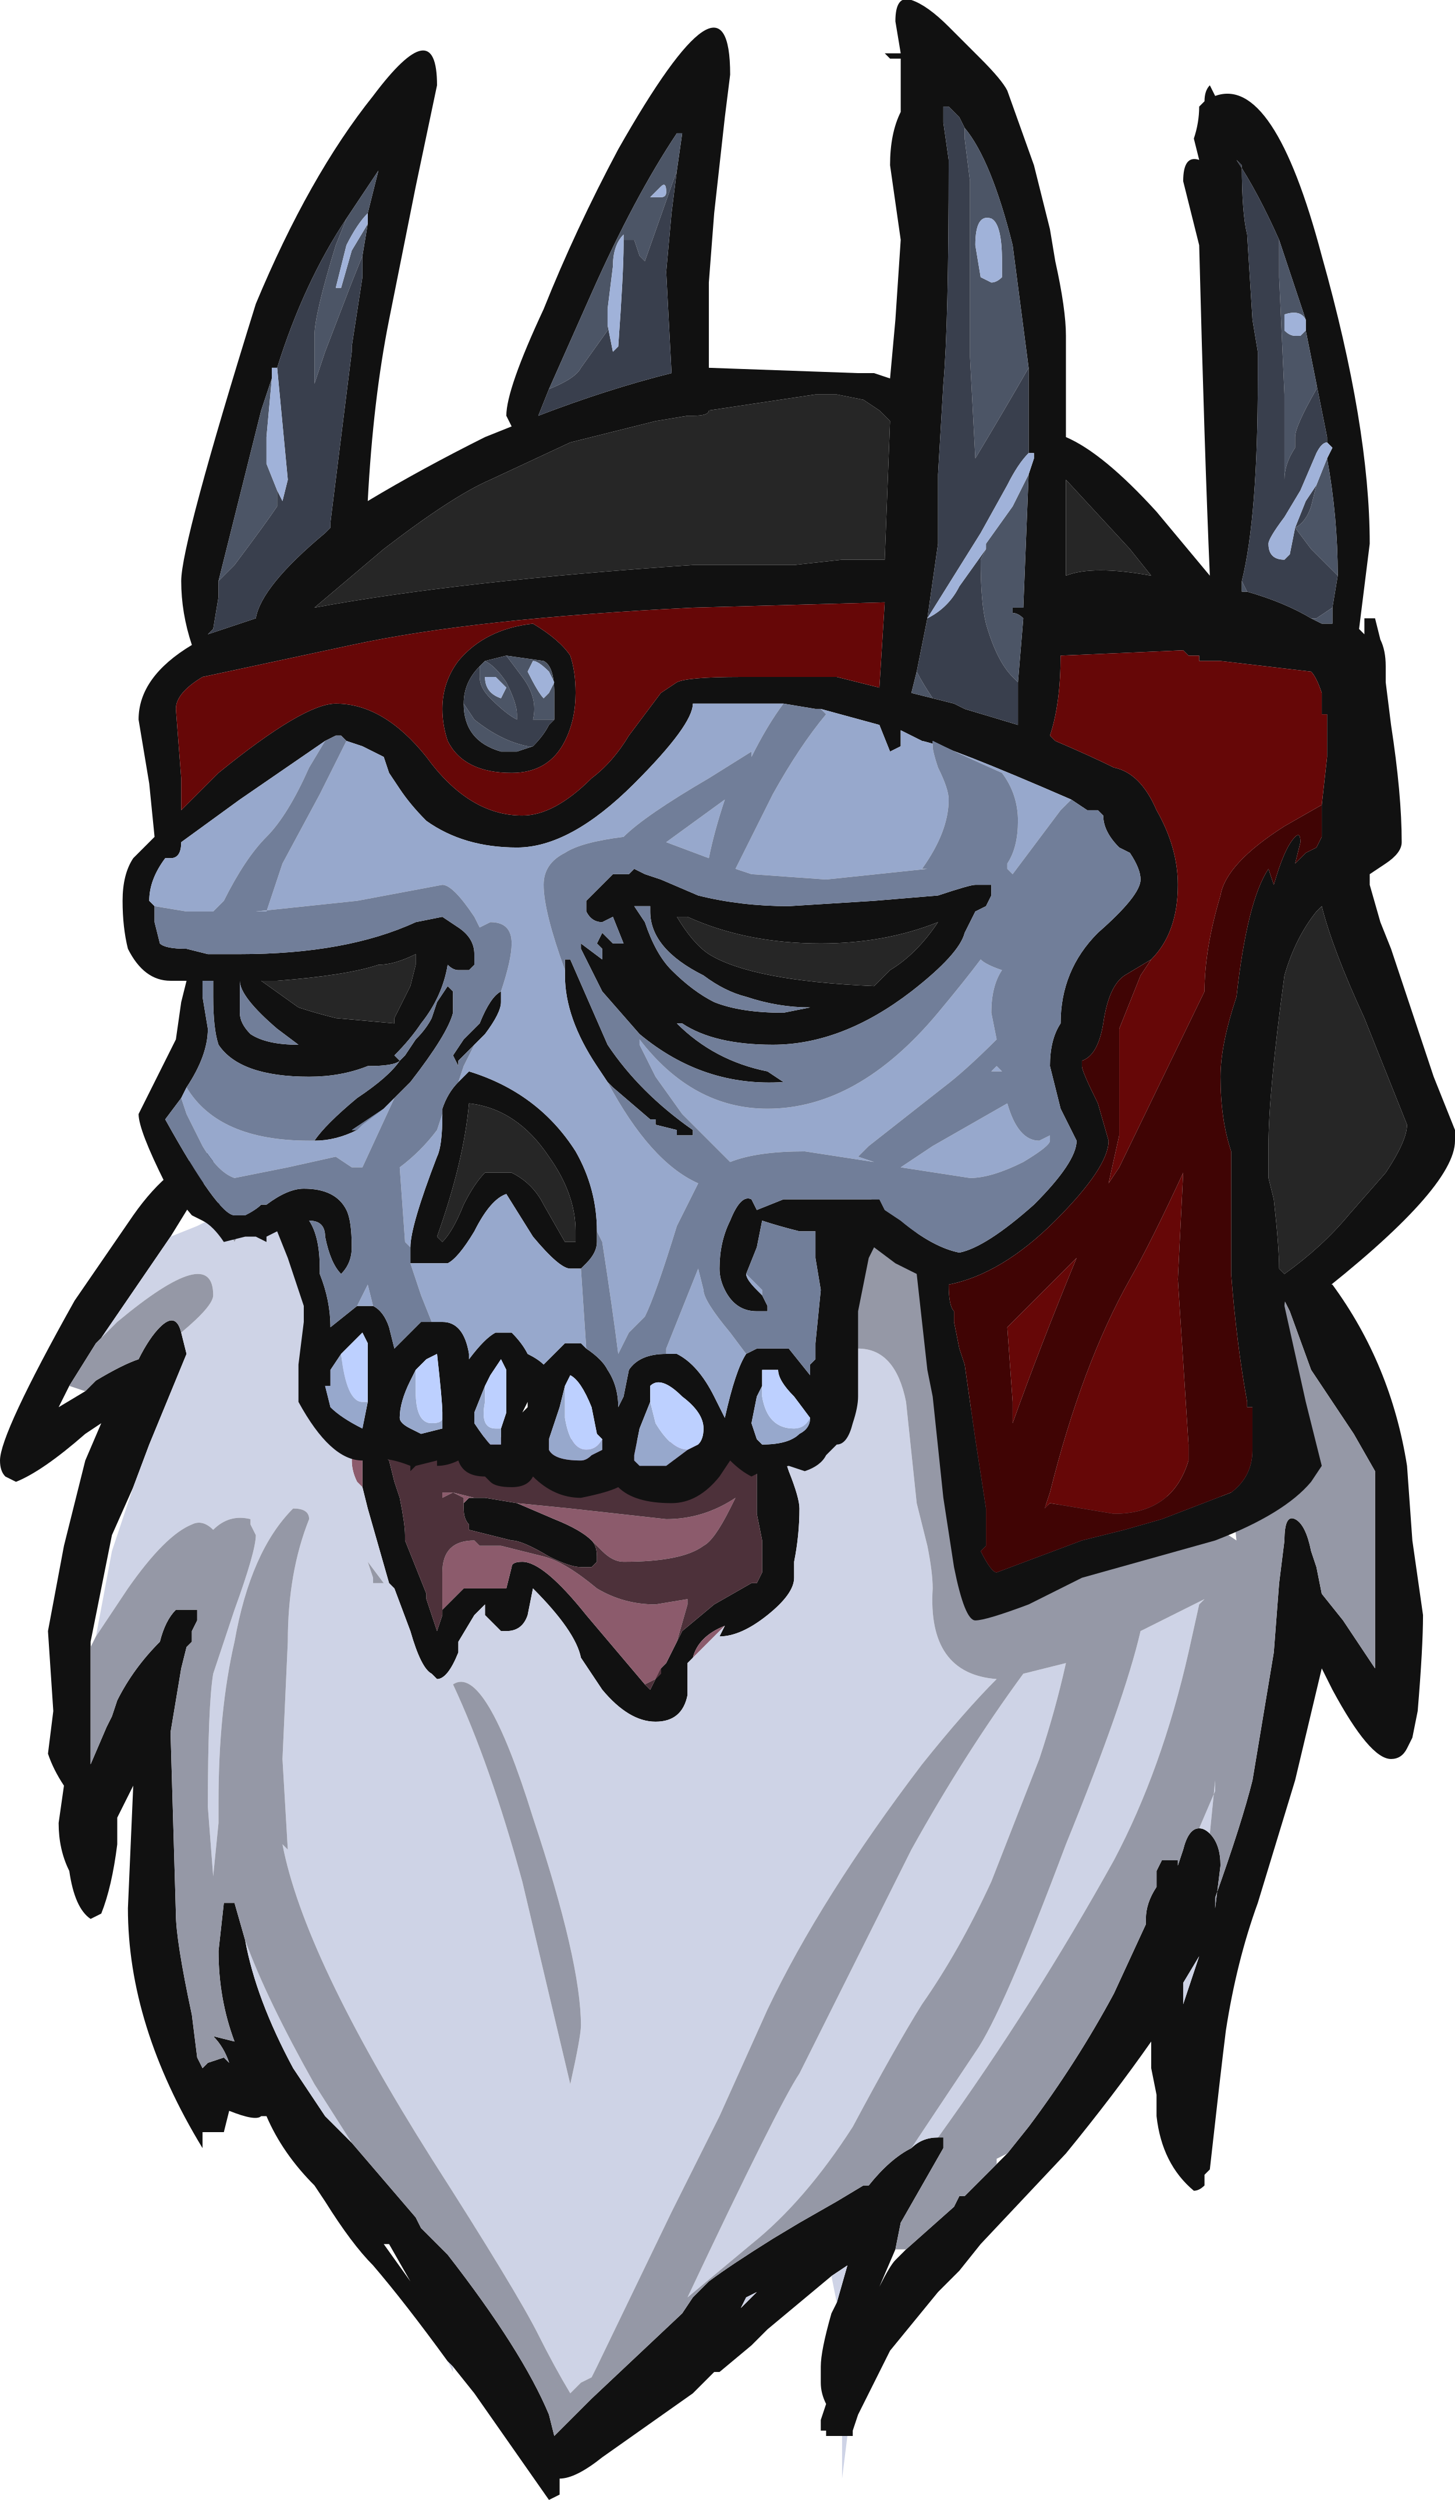 <?xml version="1.0" encoding="UTF-8" standalone="no"?>
<svg xmlns:ffdec="https://www.free-decompiler.com/flash" xmlns:xlink="http://www.w3.org/1999/xlink" ffdec:objectType="shape" height="23.45px" width="13.65px" xmlns="http://www.w3.org/2000/svg">
  <g transform="matrix(1.0, 0.0, 0.0, 1.0, 6.75, 14.3)">
    <path d="M-5.9 1.15 L-5.9 2.25 -5.75 1.9 -5.7 1.8 -5.65 1.65 Q-5.5 1.35 -5.25 1.1 -5.2 0.9 -5.1 0.8 L-4.9 0.8 -4.9 0.9 -4.95 1.0 -4.95 1.1 -5.0 1.15 -5.05 1.35 -5.15 1.95 -5.1 3.65 Q-5.1 3.9 -4.95 4.6 L-4.9 5.0 -4.85 5.1 -4.8 5.05 -4.65 5.0 -4.6 5.05 Q-4.65 4.9 -4.75 4.8 L-4.55 4.85 Q-4.7 4.45 -4.7 4.0 L-4.65 3.55 -4.55 3.55 -4.45 3.9 Q-4.35 4.45 -4.0 5.1 L-3.7 5.55 -3.45 5.8 -2.85 6.5 -2.8 6.6 -2.55 6.85 Q-1.85 7.75 -1.6 8.35 L-1.55 8.55 -1.2 8.2 -0.35 7.4 -0.25 7.25 -0.1 7.1 Q0.1 6.95 0.5 6.7 L0.75 6.55 1.1 6.35 1.35 6.2 1.4 6.2 Q1.6 5.95 1.8 5.85 1.9 5.75 2.05 5.75 L2.1 5.75 2.1 5.85 1.7 6.55 1.65 6.8 1.5 7.15 Q1.6 6.95 1.65 6.9 L1.75 6.8 2.2 6.4 2.25 6.3 2.3 6.3 2.6 6.0 2.7 5.9 2.9 5.65 Q3.35 5.05 3.7 4.4 L4.0 3.75 4.0 3.7 Q4.0 3.55 4.1 3.4 L4.1 3.25 4.15 3.15 4.3 3.15 4.3 3.2 4.35 3.05 Q4.4 2.85 4.5 2.85 4.55 2.85 4.6 2.9 4.7 3.0 4.7 3.2 L4.65 3.6 4.65 3.5 Q4.9 2.8 5.0 2.4 L5.2 1.2 5.25 0.55 5.3 0.15 Q5.3 -0.1 5.4 -0.05 5.5 0.0 5.55 0.25 L5.6 0.4 5.65 0.65 5.85 0.9 6.15 1.35 6.15 -0.5 5.95 -0.85 5.55 -1.45 5.35 -2.0 5.3 -2.1 Q5.2 -2.35 5.05 -2.4 L5.75 -2.25 Q6.3 -1.5 6.45 -0.55 L6.5 0.15 6.6 0.85 Q6.6 1.15 6.55 1.75 L6.5 2.0 6.45 2.1 Q6.4 2.2 6.3 2.2 6.1 2.2 5.75 1.55 L5.65 1.35 5.4 2.4 5.05 3.55 Q4.85 4.1 4.75 4.75 4.7 5.15 4.6 6.05 L4.55 6.1 4.55 6.2 Q4.5 6.25 4.45 6.25 4.15 6.0 4.1 5.55 L4.1 5.35 4.05 5.1 4.05 4.85 Q3.7 5.35 3.25 5.9 L2.45 6.75 2.25 7.0 2.05 7.2 1.6 7.75 1.3 8.35 1.25 8.5 1.25 8.55 1.2 8.55 1.15 8.55 1.0 8.55 1.0 8.5 0.95 8.5 0.95 8.4 1.0 8.25 Q0.95 8.15 0.95 8.05 L0.95 7.9 Q0.95 7.75 1.05 7.4 L1.1 7.3 1.2 6.95 1.05 7.05 0.45 7.55 0.3 7.7 0.0 7.95 -0.05 7.95 -0.25 8.15 -1.1 8.75 Q-1.35 8.95 -1.5 8.95 L-1.5 9.1 -1.6 9.15 -2.3 8.15 -2.5 7.9 -2.55 7.85 Q-2.95 7.3 -3.25 6.95 -3.45 6.75 -3.7 6.35 L-3.8 6.2 Q-4.1 5.9 -4.25 5.55 L-4.3 5.55 Q-4.35 5.6 -4.6 5.5 L-4.65 5.7 -4.85 5.7 -4.85 5.85 Q-5.55 4.7 -5.55 3.6 L-5.5 2.45 -5.65 2.75 -5.65 3.0 Q-5.7 3.4 -5.8 3.65 L-5.9 3.7 Q-6.05 3.6 -6.1 3.25 -6.2 3.05 -6.2 2.8 L-6.15 2.45 Q-6.25 2.3 -6.3 2.15 L-6.25 1.75 -6.3 1.0 -6.15 0.2 -5.95 -0.6 -5.8 -0.95 -5.95 -0.85 Q-6.35 -0.5 -6.6 -0.4 L-6.7 -0.45 Q-6.75 -0.5 -6.75 -0.6 -6.75 -0.85 -6.05 -2.1 L-5.5 -2.9 Q-5.15 -3.4 -4.75 -3.5 L-4.75 -3.35 -5.15 -2.7 -5.8 -1.75 -5.85 -1.7 -6.1 -1.3 -6.2 -1.1 -5.95 -1.25 -5.85 -1.35 Q-5.6 -1.5 -5.45 -1.55 -5.35 -1.75 -5.25 -1.85 -5.1 -2.0 -5.05 -1.8 L-5.0 -1.6 -5.35 -0.75 -5.5 -0.35 -5.7 0.1 -5.9 1.1 -5.9 1.15 M0.6 -0.65 L0.65 -0.5 Q0.75 -0.25 0.75 -0.15 0.75 0.1 0.7 0.35 L0.7 0.5 Q0.7 0.65 0.45 0.85 0.2 1.05 0.0 1.05 L0.05 0.95 Q-0.2 1.05 -0.25 1.25 L-0.3 1.3 -0.3 1.6 Q-0.35 1.85 -0.6 1.85 -0.85 1.85 -1.1 1.55 L-1.3 1.25 Q-1.35 1.0 -1.75 0.6 L-1.8 0.85 Q-1.85 1.0 -2.0 1.0 L-2.05 1.0 -2.2 0.85 -2.2 0.75 -2.3 0.85 -2.45 1.1 -2.45 1.2 Q-2.55 1.45 -2.65 1.45 L-2.7 1.4 Q-2.8 1.35 -2.9 1.0 L-3.05 0.6 -3.1 0.55 -3.3 -0.15 -3.35 -0.35 -3.35 -0.6 Q-3.35 -0.75 -3.3 -0.85 L-3.2 -0.85 -3.15 -0.65 -3.1 -0.6 -3.05 -0.4 -3.0 -0.25 Q-2.95 0.0 -2.95 0.1 L-2.95 0.15 -2.75 0.65 -2.75 0.7 -2.65 1.0 -2.6 0.85 -2.6 0.8 -2.4 0.6 -2.0 0.6 -1.95 0.4 Q-1.95 0.35 -1.85 0.35 -1.65 0.35 -1.25 0.85 L-0.7 1.5 -0.65 1.55 -0.55 1.35 -0.5 1.3 -0.4 1.1 -0.35 1.0 -0.05 0.75 0.3 0.55 0.35 0.55 0.4 0.45 0.4 0.15 0.35 -0.1 0.35 -0.65 0.35 -0.75 0.6 -0.65 M-4.65 -3.05 L-4.8 -2.85 -4.9 -2.9 -4.65 -3.05 M-1.9 -0.2 L-1.55 -0.05 Q-1.3 0.05 -1.2 0.15 -1.15 0.2 -1.15 0.3 L-1.15 0.35 -1.2 0.4 -1.3 0.4 Q-1.4 0.4 -1.6 0.3 -1.85 0.15 -1.95 0.15 L-2.35 0.05 -2.35 0.0 Q-2.4 -0.05 -2.4 -0.15 L-2.4 -0.2 -2.35 -0.25 -2.25 -0.25 -2.2 -0.25 -1.9 -0.2 M4.35 4.5 L4.5 4.05 4.35 4.3 4.35 4.5 4.35 4.5 M0.2 7.35 L0.35 7.2 0.25 7.25 0.2 7.35 M-3.15 6.75 L-2.9 7.1 -3.1 6.75 -3.15 6.75" fill="#111111" fill-rule="evenodd" stroke="none"/>
    <path d="M0.05 0.95 L-0.3 1.3 -0.25 1.25 Q-0.2 1.05 0.05 0.95 M-3.35 -0.35 L-3.4 -0.4 Q-3.45 -0.5 -3.45 -0.6 -3.45 -0.8 -3.35 -0.85 L-3.3 -0.85 Q-3.35 -0.75 -3.35 -0.6 L-3.35 -0.35 M0.35 -0.65 L0.05 -0.65 -1.65 -0.5 Q-2.3 -0.7 -3.0 -0.7 L-3.15 -0.65 -3.2 -0.85 0.35 -0.75 0.35 -0.65 M-2.6 0.8 L-2.6 0.45 Q-2.6 0.15 -2.3 0.15 L-2.25 0.2 Q-2.2 0.2 -2.15 0.2 L-2.05 0.2 -1.65 0.3 Q-1.45 0.35 -1.15 0.6 -0.9 0.75 -0.6 0.75 L-0.3 0.7 -0.3 0.75 -0.4 1.1 -0.5 1.3 -0.55 1.35 -0.55 1.4 -0.6 1.45 -0.7 1.5 -1.25 0.85 Q-1.65 0.35 -1.85 0.35 -1.95 0.35 -1.95 0.4 L-2.0 0.6 -2.4 0.6 -2.6 0.8 M0.35 0.55 L0.4 0.45 0.35 0.55 M-1.9 -0.2 L-1.4 -0.15 -0.5 -0.05 Q-0.15 -0.05 0.15 -0.25 L0.1 -0.15 Q-0.05 0.15 -0.15 0.2 -0.35 0.35 -0.9 0.35 -1.0 0.35 -1.1 0.25 L-1.2 0.15 Q-1.3 0.05 -1.55 -0.05 L-1.9 -0.2 M-2.4 -0.2 L-2.4 -0.25 -2.5 -0.3 -2.3 -0.25 -2.25 -0.25 -2.35 -0.25 -2.4 -0.2 M-2.6 -0.25 L-2.6 -0.3 -2.5 -0.3 -2.6 -0.25" fill="#8c5b6c" fill-rule="evenodd" stroke="none"/>
    <path d="M0.35 -0.65 L0.35 -0.1 0.4 0.15 0.4 0.45 0.35 0.55 0.3 0.55 -0.05 0.75 -0.35 1.0 -0.4 1.1 -0.3 0.75 -0.3 0.7 -0.6 0.75 Q-0.9 0.75 -1.15 0.6 -1.45 0.35 -1.65 0.3 L-2.05 0.2 -2.15 0.2 Q-2.2 0.2 -2.25 0.2 L-2.3 0.15 Q-2.6 0.15 -2.6 0.45 L-2.6 0.8 -2.6 0.85 -2.65 1.0 -2.75 0.7 -2.75 0.65 -2.95 0.15 -2.95 0.1 Q-2.95 0.0 -3.0 -0.25 L-3.05 -0.4 -3.1 -0.6 -3.15 -0.65 -3.0 -0.7 Q-2.3 -0.7 -1.65 -0.5 L0.05 -0.65 0.35 -0.65 M-1.2 0.15 L-1.1 0.25 Q-1.0 0.35 -0.9 0.35 -0.35 0.35 -0.15 0.2 -0.05 0.15 0.1 -0.15 L0.15 -0.25 Q-0.15 -0.05 -0.5 -0.05 L-1.4 -0.15 -1.9 -0.2 -2.2 -0.25 -2.25 -0.25 -2.3 -0.25 -2.5 -0.3 -2.4 -0.25 -2.4 -0.2 -2.4 -0.15 Q-2.4 -0.05 -2.35 0.0 L-2.35 0.05 -1.95 0.15 Q-1.85 0.15 -1.6 0.3 -1.4 0.4 -1.3 0.4 L-1.2 0.4 -1.15 0.35 -1.15 0.3 Q-1.15 0.2 -1.2 0.15 M-2.6 -0.25 L-2.5 -0.3 -2.6 -0.3 -2.6 -0.25 M-0.55 1.35 L-0.65 1.55 -0.7 1.5 -0.6 1.45 -0.55 1.4 -0.55 1.35" fill="#4d313a" fill-rule="evenodd" stroke="none"/>
    <path d="M2.5 -0.65 L1.85 -2.65 2.5 -0.65 M1.85 -2.95 L1.45 -3.15 1.85 -2.95 M1.1 -1.7 L1.3 -1.65 Q1.65 -1.65 1.75 -1.15 L1.85 -0.2 1.95 0.2 Q2.0 0.45 2.0 0.6 1.95 1.4 2.6 1.45 2.3 1.75 1.9 2.25 0.95 3.5 0.45 4.55 L0.0 5.55 -0.45 6.45 -1.15 7.9 -1.2 8.0 -1.3 8.05 -1.4 8.15 Q-1.55 7.9 -1.7 7.6 -1.9 7.2 -2.7 5.95 -3.9 4.05 -4.1 3.0 L-4.05 3.05 -4.1 2.2 -4.05 1.1 Q-4.05 0.45 -3.85 -0.05 -3.85 -0.15 -4.0 -0.15 -4.4 0.25 -4.55 1.1 -4.7 1.75 -4.7 2.6 L-4.7 2.8 -4.75 3.3 -4.8 2.65 Q-4.8 1.7 -4.75 1.4 L-4.55 0.8 Q-4.35 0.25 -4.35 0.1 L-4.4 0.0 -4.4 -0.05 Q-4.6 -0.1 -4.75 0.05 -4.85 -0.05 -4.95 0.0 -5.2 0.1 -5.55 0.6 L-5.85 1.05 -5.7 0.25 -5.5 -0.35 -5.35 -0.75 -5.0 -1.6 -5.05 -1.8 Q-4.75 -2.05 -4.75 -2.15 -4.75 -2.65 -5.65 -1.9 L-5.8 -1.75 -5.15 -2.7 -4.9 -2.8 -4.8 -2.85 -4.65 -3.05 -4.0 -2.85 -3.3 -0.85 -3.35 -0.85 Q-3.45 -0.8 -3.45 -0.6 -3.45 -0.5 -3.4 -0.4 L-3.35 -0.35 -3.3 -0.15 -3.1 0.55 -3.05 0.6 -2.9 1.0 Q-2.8 1.35 -2.7 1.4 L-2.65 1.45 Q-2.55 1.45 -2.45 1.2 L-2.45 1.1 -2.3 0.85 -2.2 0.75 -2.2 0.85 -2.05 1.0 -2.0 1.0 Q-1.85 1.0 -1.8 0.85 L-1.75 0.6 Q-1.35 1.0 -1.3 1.25 L-1.1 1.55 Q-0.85 1.85 -0.6 1.85 -0.35 1.85 -0.3 1.6 L-0.3 1.3 0.05 0.95 0.0 1.05 Q0.2 1.05 0.45 0.85 0.7 0.65 0.7 0.5 L0.7 0.35 Q0.75 0.1 0.75 -0.15 0.75 -0.25 0.65 -0.5 L0.6 -0.65 1.1 -1.7 M-4.45 3.9 L-4.45 3.9 Q-4.25 4.45 -3.8 5.25 L-3.45 5.8 -3.7 5.55 -4.0 5.1 Q-4.35 4.45 -4.45 3.9 M1.8 5.85 L2.4 4.95 Q2.65 4.6 3.25 3.0 3.8 1.65 3.95 1.0 L4.55 0.7 4.5 0.75 4.4 1.2 Q4.15 2.3 3.7 3.15 2.95 4.5 2.05 5.75 1.9 5.75 1.8 5.85 M4.5 2.85 L4.65 2.5 4.65 2.4 4.6 2.9 Q4.55 2.85 4.5 2.85 M5.25 -2.1 L5.05 -1.6 5.25 -2.1 M5.1 -1.5 L4.8 -0.3 5.1 -1.5 M4.7 -0.3 L2.65 -0.15 4.7 -0.3 M1.2 8.55 L1.15 8.95 1.15 8.55 1.2 8.55 M1.1 7.3 L1.05 7.05 1.2 6.95 1.1 7.3 M-2.5 7.9 L-2.5 7.95 -2.55 7.85 -2.5 7.9 M3.25 1.3 Q3.15 1.75 3.0 2.2 L2.55 3.35 Q2.25 4.0 1.9 4.5 1.65 4.9 1.25 5.65 0.8 6.35 0.3 6.75 L-0.3 7.25 Q0.55 5.45 0.75 5.15 L1.8 3.05 Q2.3 2.15 2.85 1.4 L3.25 1.3 M4.35 4.5 L4.35 4.3 4.5 4.05 4.35 4.5 M0.2 7.35 L0.25 7.25 0.35 7.2 0.2 7.35 M-4.55 -2.75 L-4.6 -2.75 -4.55 -2.65 -4.5 -2.75 -4.55 -2.75 M-2.5 1.5 Q-2.15 2.25 -1.85 3.35 L-1.4 5.25 Q-1.3 4.8 -1.3 4.7 -1.3 4.1 -1.75 2.75 -2.2 1.3 -2.5 1.5 M-3.25 0.55 L-3.15 0.55 -3.3 0.35 -3.25 0.5 -3.25 0.55" fill="#ced3e6" fill-rule="evenodd" stroke="none"/>
    <path d="M1.85 -2.65 L2.5 -0.65 2.65 -0.15 4.7 -0.3 4.7 0.05 4.85 0.15 4.8 -0.3 5.1 -1.5 5.05 -1.6 5.25 -2.1 5.3 -2.1 5.35 -2.0 5.55 -1.45 5.95 -0.85 6.15 -0.5 6.15 1.35 5.85 0.9 5.65 0.65 5.6 0.4 5.55 0.25 Q5.5 0.0 5.4 -0.05 5.3 -0.1 5.3 0.15 L5.25 0.55 5.2 1.2 5.0 2.4 Q4.9 2.8 4.65 3.5 L4.65 3.6 4.7 3.2 Q4.7 3.0 4.6 2.9 L4.65 2.4 4.65 2.5 4.5 2.85 Q4.4 2.85 4.35 3.05 L4.3 3.2 4.3 3.15 4.15 3.15 4.1 3.25 4.1 3.4 Q4.0 3.55 4.0 3.7 L4.0 3.75 3.7 4.4 Q3.35 5.05 2.9 5.65 L2.7 5.9 2.6 5.95 2.6 6.0 2.3 6.3 2.25 6.3 2.2 6.4 1.75 6.8 1.65 6.8 1.7 6.55 2.1 5.85 2.1 5.75 2.05 5.75 Q2.95 4.5 3.7 3.15 4.15 2.3 4.4 1.2 L4.5 0.75 4.55 0.7 3.95 1.0 Q3.8 1.65 3.25 3.0 2.65 4.6 2.4 4.95 L1.8 5.85 Q1.6 5.95 1.4 6.2 L1.35 6.2 1.1 6.35 0.75 6.55 0.5 6.7 Q0.1 6.95 -0.1 7.1 L-0.25 7.25 -0.35 7.4 -1.2 8.2 -1.55 8.55 -1.6 8.35 Q-1.85 7.75 -2.55 6.85 L-2.8 6.6 -2.85 6.5 -3.45 5.8 -3.8 5.25 Q-4.25 4.45 -4.45 3.9 L-4.45 3.9 -4.55 3.55 -4.65 3.55 -4.7 4.0 Q-4.7 4.45 -4.55 4.85 L-4.75 4.8 Q-4.65 4.9 -4.6 5.05 L-4.65 5.0 -4.8 5.05 -4.85 5.1 -4.9 5.0 -4.95 4.6 Q-5.1 3.9 -5.1 3.65 L-5.15 1.95 -5.05 1.35 -5.0 1.15 -4.95 1.1 -4.95 1.0 -4.9 0.9 -4.9 0.8 -5.1 0.8 Q-5.2 0.9 -5.25 1.1 -5.5 1.35 -5.65 1.65 L-5.7 1.8 -5.75 1.9 -5.9 2.25 -5.9 1.15 -5.85 1.05 -5.55 0.6 Q-5.2 0.1 -4.95 0.0 -4.85 -0.05 -4.75 0.05 -4.6 -0.1 -4.4 -0.05 L-4.4 0.0 -4.35 0.1 Q-4.35 0.25 -4.55 0.8 L-4.75 1.4 Q-4.8 1.7 -4.8 2.65 L-4.75 3.3 -4.7 2.8 -4.7 2.6 Q-4.7 1.75 -4.55 1.1 -4.4 0.25 -4.0 -0.15 -3.85 -0.15 -3.85 -0.05 -4.05 0.45 -4.05 1.1 L-4.1 2.2 -4.05 3.05 -4.1 3.0 Q-3.9 4.05 -2.7 5.95 -1.9 7.2 -1.7 7.6 -1.55 7.9 -1.4 8.15 L-1.3 8.05 -1.2 8.0 -1.15 7.9 -0.45 6.45 0.0 5.55 0.45 4.55 Q0.95 3.5 1.9 2.25 2.3 1.75 2.6 1.45 1.95 1.4 2.0 0.6 2.0 0.45 1.95 0.2 L1.85 -0.2 1.75 -1.15 Q1.65 -1.65 1.3 -1.65 L1.1 -1.7 1.45 -3.15 1.85 -2.95 1.85 -2.65 M-5.8 -1.75 L-5.65 -1.9 Q-4.75 -2.65 -4.75 -2.15 -4.75 -2.05 -5.05 -1.8 -5.1 -2.0 -5.25 -1.85 -5.35 -1.75 -5.45 -1.55 -5.6 -1.5 -5.85 -1.35 L-5.95 -1.25 -6.1 -1.3 -5.85 -1.7 -5.8 -1.75 M3.25 1.3 L2.85 1.4 Q2.3 2.15 1.8 3.05 L0.75 5.15 Q0.55 5.45 -0.3 7.25 L0.3 6.75 Q0.8 6.35 1.25 5.65 1.65 4.9 1.9 4.5 2.25 4.0 2.55 3.35 L3.0 2.2 Q3.15 1.75 3.25 1.3 M-4.55 -2.75 L-4.5 -2.75 -4.55 -2.65 -4.6 -2.75 -4.55 -2.75 M-2.5 1.5 Q-2.2 1.3 -1.75 2.75 -1.3 4.1 -1.3 4.7 -1.3 4.8 -1.4 5.25 L-1.85 3.35 Q-2.15 2.25 -2.5 1.5 M-3.25 0.55 L-3.25 0.5 -3.3 0.35 -3.15 0.55 -3.25 0.55" fill="#9598a6" fill-rule="evenodd" stroke="none"/>
    <path d="M5.75 -8.6 L5.8 -8.9 Q5.8 -9.45 5.7 -10.0 L5.75 -10.1 5.7 -10.15 5.7 -10.2 5.6 -10.7 5.5 -11.2 5.5 -11.25 5.5 -11.3 5.25 -12.05 Q5.05 -12.5 4.85 -12.8 L4.9 -12.75 Q4.9 -12.3 4.95 -12.1 L5.0 -11.3 5.05 -11.0 5.05 -10.75 Q5.05 -9.45 4.9 -8.85 L4.9 -8.75 4.95 -8.75 Q5.3 -8.65 5.55 -8.5 L5.65 -8.45 5.75 -8.45 5.75 -8.6 M6.25 -7.9 L6.3 -7.5 Q6.4 -6.85 6.4 -6.4 6.4 -6.3 6.25 -6.2 L6.1 -6.1 6.1 -6.0 6.2 -5.65 6.3 -5.4 6.7 -4.2 6.9 -3.7 6.9 -3.6 Q6.9 -3.15 5.55 -2.1 5.45 -2.2 5.4 -2.2 5.3 -2.15 5.3 -2.05 L5.5 -1.15 5.65 -0.55 5.55 -0.4 Q5.3 -0.1 4.65 0.15 L3.4 0.5 Q3.3 0.55 2.9 0.75 2.5 0.9 2.4 0.9 2.3 0.9 2.2 0.4 L2.1 -0.25 2.0 -1.2 1.95 -1.45 1.85 -2.35 1.65 -2.45 1.45 -2.6 1.4 -2.5 1.3 -2.0 1.3 -1.2 Q1.3 -1.1 1.25 -0.95 1.2 -0.75 1.1 -0.75 L1.0 -0.65 Q0.95 -0.55 0.8 -0.5 L0.65 -0.55 0.4 -0.5 0.3 -0.45 Q0.2 -0.5 0.1 -0.6 L0.0 -0.45 Q-0.2 -0.2 -0.45 -0.2 -0.8 -0.2 -0.95 -0.35 -1.05 -0.3 -1.3 -0.25 -1.55 -0.25 -1.75 -0.45 -1.8 -0.35 -1.95 -0.35 -2.1 -0.35 -2.15 -0.4 L-2.2 -0.45 Q-2.4 -0.45 -2.45 -0.6 -2.55 -0.55 -2.65 -0.55 L-2.65 -0.6 -2.85 -0.55 -2.9 -0.5 -2.9 -0.55 Q-3.15 -0.65 -3.3 -0.6 L-3.35 -0.6 Q-3.65 -0.6 -3.95 -1.15 L-3.95 -1.5 -3.9 -1.9 -3.9 -2.05 -4.05 -2.5 -4.15 -2.75 -4.25 -2.7 -4.25 -2.65 -4.35 -2.7 -4.45 -2.7 -4.65 -2.65 Q-4.75 -2.8 -4.85 -2.85 L-4.95 -2.9 -5.2 -3.2 Q-5.45 -3.7 -5.45 -3.85 L-5.3 -4.15 Q-5.15 -4.45 -5.1 -4.55 L-5.05 -4.9 -5.0 -5.1 -5.15 -5.1 Q-5.4 -5.1 -5.55 -5.4 -5.6 -5.6 -5.6 -5.85 -5.6 -6.1 -5.5 -6.25 L-5.3 -6.45 -5.35 -6.95 -5.45 -7.55 Q-5.45 -7.95 -4.95 -8.25 -5.05 -8.55 -5.05 -8.85 -5.05 -9.2 -4.35 -11.45 -3.85 -12.65 -3.25 -13.4 -2.65 -14.2 -2.65 -13.5 L-2.85 -12.55 -3.1 -11.3 Q-3.25 -10.55 -3.3 -9.6 -2.8 -9.9 -2.2 -10.2 L-1.95 -10.3 -2.0 -10.4 Q-2.0 -10.65 -1.65 -11.4 -1.35 -12.15 -0.95 -12.9 0.1 -14.75 0.1 -13.6 L0.05 -13.2 -0.05 -12.3 -0.1 -11.65 -0.1 -10.85 1.3 -10.8 1.45 -10.8 1.6 -10.75 1.65 -11.3 1.7 -12.05 1.6 -12.75 Q1.6 -13.05 1.7 -13.25 L1.7 -13.75 1.6 -13.75 1.55 -13.8 1.7 -13.8 1.65 -14.1 Q1.65 -14.35 1.8 -14.3 1.95 -14.25 2.15 -14.05 L2.45 -13.75 Q2.65 -13.55 2.7 -13.45 L2.95 -12.75 3.1 -12.15 3.15 -11.85 Q3.25 -11.4 3.25 -11.15 L3.25 -10.2 Q3.6 -10.05 4.1 -9.5 L4.6 -8.9 Q4.55 -10.05 4.5 -12.0 L4.35 -12.6 Q4.35 -12.85 4.5 -12.8 L4.45 -13.0 Q4.5 -13.15 4.5 -13.3 L4.55 -13.35 Q4.55 -13.45 4.6 -13.5 L4.65 -13.4 Q5.2 -13.6 5.65 -11.9 6.1 -10.3 6.1 -9.2 L6.0 -8.4 6.05 -8.35 6.05 -8.5 6.15 -8.5 6.2 -8.3 Q6.25 -8.2 6.25 -8.05 L6.25 -7.9 M2.9 -10.05 L2.9 -10.85 2.75 -12.0 Q2.55 -12.8 2.3 -13.1 L2.25 -13.2 2.15 -13.3 2.1 -13.3 2.1 -13.15 2.15 -12.8 Q2.15 -11.25 2.1 -10.7 L2.05 -9.85 2.05 -9.2 1.95 -8.5 1.85 -8.0 1.8 -7.8 2.0 -7.75 2.2 -7.7 2.3 -7.65 2.8 -7.5 2.8 -7.9 2.85 -8.5 Q2.8 -8.55 2.75 -8.55 L2.75 -8.6 2.85 -8.6 2.9 -9.85 2.95 -10.0 Q2.95 -10.1 2.95 -10.05 L2.9 -10.05 M1.95 -8.5 L1.95 -8.5 M1.5 -10.45 L1.35 -10.55 1.1 -10.6 0.9 -10.6 -0.1 -10.45 Q-0.1 -10.4 -0.25 -10.4 L-0.3 -10.4 -0.6 -10.35 -1.4 -10.15 -2.15 -9.8 Q-2.5 -9.65 -3.15 -9.15 L-3.8 -8.6 Q-2.45 -8.85 -0.25 -9.0 L0.7 -9.0 1.15 -9.05 1.55 -9.05 1.6 -10.35 1.5 -10.45 M1.1 -7.95 L1.5 -7.85 1.55 -8.65 -0.25 -8.6 Q-2.3 -8.5 -3.45 -8.25 L-4.85 -7.95 Q-5.1 -7.8 -5.1 -7.65 L-5.05 -7.0 -5.05 -6.7 -4.7 -7.05 Q-3.9 -7.7 -3.6 -7.7 -3.15 -7.7 -2.75 -7.2 -2.35 -6.65 -1.85 -6.65 -1.55 -6.65 -1.2 -7.0 -1.0 -7.15 -0.85 -7.4 L-0.55 -7.8 -0.4 -7.9 Q-0.3 -7.95 0.2 -7.95 L1.1 -7.95 M-1.45 -5.2 L-1.45 -5.3 -1.4 -5.3 -1.05 -4.5 Q-0.75 -4.05 -0.25 -3.7 L-0.25 -3.65 -0.4 -3.65 -0.4 -3.7 -0.6 -3.75 -0.6 -3.8 -0.65 -3.8 -1.0 -4.1 -1.05 -4.15 -1.15 -4.3 Q-1.45 -4.75 -1.45 -5.15 L-1.45 -5.2 M-1.15 -2.75 L-1.15 -2.65 Q-1.15 -2.55 -1.25 -2.45 L-1.3 -2.4 -1.4 -2.4 Q-1.5 -2.4 -1.75 -2.7 L-2.0 -3.1 Q-2.15 -3.05 -2.3 -2.75 -2.45 -2.5 -2.55 -2.45 L-2.9 -2.45 -2.9 -2.6 Q-2.9 -2.8 -2.65 -3.45 -2.6 -3.55 -2.6 -3.85 L-2.6 -3.9 Q-2.55 -4.05 -2.45 -4.15 L-2.35 -4.25 Q-1.7 -4.05 -1.35 -3.5 -1.15 -3.15 -1.15 -2.75 M-1.25 -1.65 Q-1.1 -1.55 -1.05 -1.45 -0.95 -1.3 -0.95 -1.1 L-0.9 -1.2 -0.85 -1.45 Q-0.75 -1.6 -0.5 -1.6 L-0.4 -1.6 Q-0.2 -1.5 -0.05 -1.2 L0.05 -1.0 Q0.15 -1.45 0.25 -1.6 L0.35 -1.65 0.65 -1.65 0.85 -1.4 0.85 -1.5 0.9 -1.55 0.9 -1.7 0.95 -2.2 0.9 -2.5 0.9 -2.75 0.75 -2.75 Q0.55 -2.8 0.4 -2.85 L0.35 -2.6 0.25 -2.35 Q0.25 -2.3 0.35 -2.2 L0.4 -2.15 0.45 -2.05 0.45 -2.0 0.35 -2.0 Q0.15 -2.0 0.05 -2.2 0.0 -2.3 0.0 -2.4 0.0 -2.65 0.1 -2.85 0.2 -3.1 0.3 -3.05 L0.35 -2.95 0.6 -3.05 1.5 -3.05 1.55 -2.95 1.7 -2.85 Q2.0 -2.6 2.25 -2.55 2.5 -2.6 2.95 -3.0 3.35 -3.4 3.35 -3.6 L3.2 -3.9 3.1 -4.3 Q3.1 -4.55 3.2 -4.7 3.2 -5.2 3.55 -5.55 3.95 -5.9 3.95 -6.05 3.95 -6.15 3.85 -6.3 L3.75 -6.35 Q3.6 -6.5 3.6 -6.65 L3.55 -6.7 3.45 -6.7 3.3 -6.8 Q2.15 -7.3 1.9 -7.35 L1.7 -7.45 1.7 -7.3 1.6 -7.25 1.5 -7.5 0.95 -7.65 0.9 -7.65 0.6 -7.7 Q0.25 -7.7 -0.25 -7.7 -0.25 -7.5 -0.8 -6.95 -1.4 -6.35 -1.9 -6.35 -2.4 -6.35 -2.75 -6.6 -2.9 -6.75 -3.0 -6.9 L-3.1 -7.05 -3.15 -7.2 -3.35 -7.3 -3.5 -7.35 -3.55 -7.4 -3.6 -7.4 -3.7 -7.35 -4.5 -6.8 -5.05 -6.4 Q-5.05 -6.25 -5.15 -6.25 L-5.2 -6.25 Q-5.35 -6.05 -5.35 -5.85 L-5.3 -5.8 -5.3 -5.65 -5.25 -5.45 Q-5.2 -5.4 -5.0 -5.4 L-4.8 -5.35 -4.5 -5.35 Q-3.5 -5.35 -2.85 -5.65 L-2.6 -5.7 -2.45 -5.6 Q-2.3 -5.5 -2.3 -5.35 L-2.3 -5.25 -2.35 -5.2 -2.45 -5.2 Q-2.5 -5.2 -2.55 -5.25 -2.6 -4.95 -2.8 -4.7 -2.9 -4.55 -3.05 -4.4 L-3.0 -4.35 -2.95 -4.4 -2.85 -4.55 Q-2.75 -4.65 -2.7 -4.75 L-2.65 -4.9 -2.55 -5.05 -2.5 -5.0 -2.5 -4.8 Q-2.55 -4.6 -2.9 -4.15 L-3.05 -4.0 -3.15 -3.9 -3.35 -3.75 -3.4 -3.7 Q-3.6 -3.6 -3.8 -3.6 -3.7 -3.75 -3.4 -4.0 -3.1 -4.2 -3.0 -4.35 -3.05 -4.3 -3.3 -4.3 -3.55 -4.2 -3.85 -4.2 -4.5 -4.2 -4.7 -4.5 -4.75 -4.65 -4.75 -4.95 L-4.75 -5.1 -4.85 -5.1 -4.85 -4.95 -4.8 -4.65 Q-4.8 -4.4 -5.0 -4.1 L-5.05 -4.0 -5.2 -3.8 Q-4.7 -2.9 -4.55 -2.9 L-4.45 -2.9 Q-4.35 -2.95 -4.3 -3.0 L-4.25 -3.0 Q-4.05 -3.15 -3.9 -3.15 -3.6 -3.15 -3.5 -2.95 -3.45 -2.85 -3.45 -2.6 -3.45 -2.45 -3.55 -2.35 -3.65 -2.45 -3.7 -2.7 -3.7 -2.85 -3.85 -2.85 -3.75 -2.7 -3.75 -2.4 L-3.75 -2.35 Q-3.65 -2.1 -3.65 -1.85 L-3.4 -2.05 -3.25 -2.05 Q-3.15 -2.0 -3.1 -1.85 L-3.05 -1.65 -2.8 -1.9 -2.7 -1.9 -2.6 -1.9 Q-2.4 -1.9 -2.35 -1.6 L-2.35 -1.55 Q-2.2 -1.75 -2.1 -1.8 L-1.95 -1.8 Q-1.85 -1.7 -1.8 -1.6 -1.7 -1.55 -1.65 -1.5 L-1.45 -1.7 -1.3 -1.7 -1.25 -1.65 M-2.05 -5.0 L-2.05 -4.9 Q-2.05 -4.8 -2.2 -4.6 L-2.3 -4.5 -2.45 -4.35 -2.45 -4.3 -2.5 -4.4 -2.4 -4.55 -2.25 -4.7 Q-2.15 -4.95 -2.05 -5.0 M3.25 -8.9 Q3.5 -9.0 4.05 -8.9 L3.85 -9.15 3.25 -9.8 3.25 -8.9 M5.65 -6.75 L5.7 -7.2 5.7 -7.6 5.65 -7.6 5.65 -7.8 Q5.6 -7.95 5.55 -8.0 L4.7 -8.1 4.5 -8.1 4.5 -8.15 4.4 -8.15 4.35 -8.2 3.2 -8.15 Q3.2 -7.7 3.1 -7.4 L3.15 -7.35 Q3.5 -7.2 3.7 -7.1 3.95 -7.05 4.1 -6.7 4.3 -6.35 4.3 -6.0 4.3 -5.55 4.05 -5.3 L3.8 -5.15 Q3.65 -5.05 3.6 -4.7 3.55 -4.4 3.4 -4.35 L3.4 -4.3 Q3.4 -4.25 3.55 -3.95 L3.65 -3.6 Q3.65 -3.35 3.15 -2.85 2.65 -2.35 2.15 -2.25 2.15 -2.05 2.2 -2.0 L2.2 -1.9 2.25 -1.65 2.3 -1.5 2.4 -0.8 2.5 -0.15 2.5 0.2 2.45 0.25 Q2.55 0.45 2.6 0.45 L3.4 0.15 3.8 0.05 4.15 -0.05 4.8 -0.3 Q5.0 -0.45 5.0 -0.7 L5.0 -1.1 4.95 -1.1 4.95 -1.15 Q4.85 -1.7 4.8 -2.35 L4.8 -3.5 Q4.7 -3.8 4.7 -4.2 4.7 -4.5 4.85 -4.95 4.95 -5.85 5.15 -6.15 L5.2 -6.0 Q5.3 -6.35 5.4 -6.45 5.45 -6.5 5.45 -6.4 L5.4 -6.2 5.5 -6.3 5.6 -6.35 5.65 -6.45 5.65 -6.75 M5.6 -5.75 Q5.4 -5.5 5.3 -5.15 5.15 -4.05 5.15 -3.55 L5.15 -3.25 5.2 -3.05 Q5.25 -2.6 5.25 -2.4 L5.3 -2.35 Q5.65 -2.6 5.9 -2.9 L6.25 -3.3 Q6.45 -3.6 6.45 -3.75 L6.05 -4.75 Q5.75 -5.4 5.65 -5.8 L5.6 -5.75 M3.55 -6.7 L3.55 -6.7 M2.05 -5.9 Q2.35 -6.0 2.4 -6.0 L2.55 -6.0 2.55 -5.9 2.5 -5.8 2.4 -5.75 2.3 -5.55 Q2.25 -5.35 1.8 -5.0 1.15 -4.5 0.5 -4.5 -0.05 -4.5 -0.35 -4.7 L-0.4 -4.7 Q-0.05 -4.35 0.45 -4.25 L0.6 -4.15 Q-0.15 -4.1 -0.75 -4.6 L-1.1 -5.0 -1.3 -5.4 -1.3 -5.45 -1.1 -5.3 -1.1 -5.4 -1.15 -5.45 -1.1 -5.55 -1.0 -5.45 -0.9 -5.45 -1.0 -5.7 -1.1 -5.65 Q-1.2 -5.65 -1.25 -5.75 L-1.25 -5.85 -1.0 -6.1 -0.85 -6.1 -0.8 -6.15 -0.7 -6.1 -0.55 -6.05 -0.2 -5.9 Q0.2 -5.8 0.65 -5.8 L1.45 -5.85 2.05 -5.9 M0.25 -4.95 Q0.05 -5.0 -0.15 -5.15 -0.65 -5.4 -0.65 -5.75 L-0.65 -5.8 -0.8 -5.8 -0.7 -5.65 Q-0.6 -5.35 -0.45 -5.2 -0.25 -5.0 -0.05 -4.9 0.2 -4.8 0.6 -4.8 L0.85 -4.85 Q0.55 -4.85 0.25 -4.95 M1.6 -5.2 Q1.85 -5.35 2.05 -5.65 1.55 -5.45 0.95 -5.45 0.25 -5.45 -0.3 -5.7 L-0.4 -5.7 Q-0.25 -5.45 -0.1 -5.35 0.3 -5.1 1.45 -5.05 L1.6 -5.2 M0.4 -1.3 L0.35 -1.2 0.3 -0.95 0.35 -0.8 0.4 -0.75 Q0.65 -0.75 0.75 -0.85 0.85 -0.9 0.85 -1.0 L0.7 -1.2 Q0.55 -1.35 0.55 -1.45 L0.4 -1.45 0.4 -1.3 M-0.4 -12.7 L-0.35 -13.05 -0.4 -13.05 Q-0.8 -12.45 -1.2 -11.55 L-1.6 -10.65 -1.7 -10.4 Q-1.05 -10.65 -0.45 -10.8 L-0.5 -11.75 -0.45 -12.3 -0.4 -12.7 M-3.3 -12.2 L-3.3 -12.3 -3.2 -12.7 -3.5 -12.25 Q-3.9 -11.65 -4.15 -10.85 L-4.2 -10.85 -4.2 -10.75 -4.3 -10.45 -4.7 -8.85 -4.7 -8.7 -4.75 -8.4 -4.8 -8.35 -4.35 -8.5 Q-4.3 -8.8 -3.7 -9.3 L-3.65 -9.35 -3.65 -9.4 -3.45 -11.0 -3.45 -11.05 -3.35 -11.7 -3.35 -11.9 -3.3 -12.2 M-1.55 -7.55 L-1.55 -7.8 Q-1.55 -8.05 -1.65 -8.1 L-2.0 -8.15 -2.2 -8.1 -2.25 -8.05 Q-2.4 -7.9 -2.4 -7.7 -2.4 -7.35 -2.05 -7.25 L-1.9 -7.25 -1.75 -7.3 Q-1.65 -7.4 -1.6 -7.5 L-1.55 -7.55 M-2.6 -7.65 Q-2.6 -7.9 -2.45 -8.1 -2.2 -8.4 -1.75 -8.45 -1.5 -8.3 -1.4 -8.15 -1.35 -8.0 -1.35 -7.8 -1.35 -7.55 -1.45 -7.35 -1.6 -7.05 -1.95 -7.05 -2.4 -7.05 -2.55 -7.35 -2.6 -7.5 -2.6 -7.65 M-2.85 -5.35 Q-3.05 -5.25 -3.2 -5.25 -3.5 -5.15 -4.15 -5.1 L-4.3 -5.1 -3.95 -4.85 Q-3.8 -4.8 -3.6 -4.75 L-3.05 -4.7 -3.05 -4.75 -2.9 -5.05 -2.85 -5.25 -2.85 -5.35 M-4.5 -5.1 L-4.5 -4.8 Q-4.5 -4.7 -4.4 -4.6 -4.25 -4.5 -3.95 -4.5 L-4.15 -4.65 Q-4.5 -4.95 -4.5 -5.1 M-3.55 -1.6 L-3.65 -1.45 -3.65 -1.3 -3.7 -1.3 -3.65 -1.1 Q-3.55 -1.0 -3.35 -0.9 L-3.3 -1.15 -3.3 -1.7 -3.35 -1.8 -3.55 -1.6 M-2.85 -1.45 L-2.9 -1.35 Q-3.0 -1.15 -3.0 -1.0 -3.0 -0.95 -2.9 -0.9 L-2.8 -0.85 -2.6 -0.9 -2.6 -1.0 -2.6 -1.05 Q-2.6 -1.15 -2.65 -1.6 L-2.75 -1.55 -2.85 -1.45 M-1.35 -2.75 Q-1.35 -3.1 -1.6 -3.45 -1.9 -3.9 -2.35 -3.95 -2.4 -3.4 -2.65 -2.7 L-2.6 -2.65 Q-2.5 -2.75 -2.4 -3.0 -2.3 -3.2 -2.2 -3.3 L-1.95 -3.3 Q-1.75 -3.2 -1.65 -3.0 L-1.45 -2.65 -1.35 -2.65 -1.35 -2.75 M-2.05 -0.9 L-2.0 -1.05 -2.0 -1.45 -2.05 -1.55 -2.15 -1.4 -2.2 -1.3 -2.3 -1.05 -2.3 -0.95 Q-2.2 -0.8 -2.15 -0.75 L-2.05 -0.75 -2.05 -0.9 M-1.8 -1.15 L-1.85 -1.05 -1.8 -1.1 -1.8 -1.15 M-1.45 -1.3 L-1.5 -1.1 -1.6 -0.8 -1.6 -0.7 Q-1.55 -0.6 -1.3 -0.6 -1.25 -0.6 -1.2 -0.65 L-1.1 -0.7 -1.1 -0.8 -1.15 -0.85 -1.2 -1.1 Q-1.3 -1.35 -1.4 -1.4 L-1.45 -1.3 M-0.3 -0.7 L-0.2 -0.75 Q-0.15 -0.8 -0.15 -0.9 -0.15 -1.05 -0.35 -1.2 -0.55 -1.4 -0.65 -1.3 L-0.65 -1.15 -0.75 -0.9 -0.8 -0.65 -0.8 -0.6 -0.75 -0.55 -0.5 -0.55 -0.3 -0.7" fill="#111111" fill-rule="evenodd" stroke="none"/>
    <path d="M1.5 -10.45 L1.6 -10.35 1.55 -9.05 1.15 -9.05 0.7 -9.0 -0.25 -9.0 Q-2.45 -8.85 -3.8 -8.6 L-3.15 -9.15 Q-2.5 -9.65 -2.15 -9.8 L-1.4 -10.15 -0.6 -10.35 -0.3 -10.4 -0.25 -10.4 Q-0.1 -10.4 -0.1 -10.45 L0.9 -10.6 1.1 -10.6 1.35 -10.55 1.5 -10.45 M3.25 -8.9 L3.25 -9.8 3.85 -9.15 4.05 -8.9 Q3.5 -9.0 3.25 -8.9 M5.6 -5.75 L5.65 -5.8 Q5.75 -5.4 6.05 -4.75 L6.45 -3.75 Q6.45 -3.6 6.25 -3.3 L5.9 -2.9 Q5.65 -2.6 5.3 -2.35 L5.25 -2.4 Q5.25 -2.6 5.2 -3.05 L5.15 -3.25 5.15 -3.55 Q5.15 -4.05 5.3 -5.15 5.4 -5.5 5.6 -5.75 M1.6 -5.2 L1.45 -5.05 Q0.3 -5.1 -0.1 -5.35 -0.25 -5.45 -0.4 -5.7 L-0.3 -5.7 Q0.25 -5.45 0.95 -5.45 1.55 -5.45 2.05 -5.65 1.85 -5.35 1.6 -5.2 M-2.85 -5.35 L-2.85 -5.25 -2.9 -5.05 -3.05 -4.75 -3.05 -4.7 -3.6 -4.75 Q-3.8 -4.8 -3.95 -4.85 L-4.3 -5.1 -4.15 -5.1 Q-3.5 -5.15 -3.2 -5.25 -3.05 -5.25 -2.85 -5.35 M-1.35 -2.75 L-1.35 -2.65 -1.45 -2.65 -1.65 -3.0 Q-1.75 -3.2 -1.95 -3.3 L-2.2 -3.3 Q-2.3 -3.2 -2.4 -3.0 -2.5 -2.75 -2.6 -2.65 L-2.65 -2.7 Q-2.4 -3.4 -2.35 -3.95 -1.9 -3.9 -1.6 -3.45 -1.35 -3.1 -1.35 -2.75" fill="#262626" fill-rule="evenodd" stroke="none"/>
    <path d="M0.6 -7.7 Q0.45 -7.5 0.3 -7.2 L0.3 -7.25 -0.1 -7.0 Q-0.7 -6.65 -0.9 -6.45 -1.3 -6.4 -1.45 -6.3 -1.65 -6.2 -1.65 -6.0 -1.65 -5.75 -1.45 -5.2 L-1.45 -5.15 Q-1.45 -4.75 -1.15 -4.3 L-1.05 -4.15 Q-0.65 -3.4 -0.2 -3.2 L-0.4 -2.8 Q-0.6 -2.15 -0.7 -1.95 L-0.85 -1.8 -0.95 -1.6 Q-1.0 -2.0 -1.1 -2.65 L-1.15 -2.75 Q-1.15 -3.15 -1.35 -3.5 -1.7 -4.05 -2.35 -4.25 L-2.45 -4.15 -2.4 -4.3 -2.3 -4.5 -2.2 -4.6 Q-2.05 -4.8 -2.05 -4.9 L-2.05 -5.0 Q-1.95 -5.3 -1.95 -5.45 -1.95 -5.65 -2.15 -5.65 L-2.25 -5.6 -2.3 -5.7 Q-2.5 -6.0 -2.6 -6.0 L-3.4 -5.85 -4.35 -5.75 -4.25 -5.75 -4.1 -6.2 -3.75 -6.85 -3.5 -7.35 -3.35 -7.3 -3.15 -7.2 -3.1 -7.05 -3.0 -6.9 Q-2.9 -6.75 -2.75 -6.6 -2.4 -6.35 -1.9 -6.35 -1.4 -6.35 -0.8 -6.95 -0.25 -7.5 -0.25 -7.7 0.25 -7.7 0.6 -7.7 M-1.3 -2.4 L-1.25 -1.65 -1.3 -1.7 -1.45 -1.7 -1.65 -1.5 Q-1.7 -1.55 -1.8 -1.6 -1.85 -1.7 -1.95 -1.8 L-2.1 -1.8 Q-2.2 -1.75 -2.35 -1.55 L-2.35 -1.6 Q-2.4 -1.9 -2.6 -1.9 L-2.7 -1.9 -2.8 -2.15 -2.9 -2.45 -2.55 -2.45 Q-2.45 -2.5 -2.3 -2.75 -2.15 -3.05 -2.0 -3.1 L-1.75 -2.7 Q-1.5 -2.4 -1.4 -2.4 L-1.3 -2.4 M-0.5 -1.6 L-0.5 -1.65 -0.2 -2.4 -0.15 -2.2 Q-0.15 -2.1 0.1 -1.8 L0.25 -1.6 Q0.15 -1.45 0.05 -1.0 L-0.05 -1.2 Q-0.2 -1.5 -0.4 -1.6 L-0.5 -1.6 M0.85 -1.4 L0.85 -1.5 0.85 -1.4 M0.25 -2.35 L0.4 -2.2 0.4 -2.15 0.35 -2.2 Q0.25 -2.3 0.25 -2.35 M3.3 -6.8 L3.2 -6.7 2.75 -6.1 2.7 -6.15 2.7 -6.2 Q2.8 -6.35 2.8 -6.6 2.8 -6.85 2.65 -7.05 2.2 -7.25 2.0 -7.35 L2.0 -7.3 Q2.0 -7.25 2.05 -7.1 2.15 -6.9 2.15 -6.8 2.15 -6.5 1.9 -6.15 L1.95 -6.15 1.0 -6.05 0.3 -6.1 0.15 -6.15 0.5 -6.85 Q0.75 -7.3 1.0 -7.6 L0.95 -7.65 1.5 -7.5 1.6 -7.25 1.7 -7.3 1.7 -7.45 1.9 -7.35 Q2.15 -7.3 3.3 -6.8 M3.0 -3.6 L3.1 -3.65 3.1 -3.6 Q3.1 -3.55 2.85 -3.4 2.55 -3.25 2.35 -3.25 L1.7 -3.35 2.0 -3.55 2.7 -3.95 Q2.8 -3.6 3.0 -3.6 M2.55 -4.8 L2.6 -4.55 Q2.3 -4.25 2.1 -4.1 L1.4 -3.55 1.3 -3.45 1.45 -3.4 0.8 -3.5 Q0.35 -3.5 0.1 -3.4 L-0.35 -3.85 -0.6 -4.2 -0.75 -4.5 -0.75 -4.55 Q-0.25 -3.9 0.45 -3.9 1.3 -3.9 2.05 -4.8 2.3 -5.1 2.45 -5.3 2.5 -5.25 2.65 -5.2 2.55 -5.05 2.55 -4.8 M2.6 -4.3 L2.65 -4.25 2.55 -4.25 2.6 -4.3 M0.85 -1.0 Q0.85 -0.9 0.75 -0.85 0.65 -0.75 0.4 -0.75 L0.35 -0.8 0.3 -0.95 0.35 -1.2 0.4 -1.3 Q0.4 -1.25 0.4 -1.2 0.45 -0.9 0.7 -0.9 0.8 -0.9 0.85 -1.0 M-3.7 -7.35 L-3.85 -7.1 Q-4.05 -6.65 -4.25 -6.45 -4.45 -6.25 -4.65 -5.85 L-4.75 -5.75 -5.0 -5.75 -5.3 -5.8 -5.35 -5.85 Q-5.35 -6.05 -5.2 -6.25 L-5.15 -6.25 Q-5.05 -6.25 -5.05 -6.4 L-4.5 -6.8 -3.7 -7.35 M-3.05 -4.0 L-3.35 -3.35 -3.45 -3.35 -3.6 -3.45 -4.05 -3.35 -4.55 -3.25 Q-4.7 -3.3 -4.85 -3.55 L-5.0 -3.85 -5.05 -4.0 -5.0 -4.1 Q-4.7 -3.6 -3.85 -3.6 L-3.8 -3.6 Q-3.6 -3.6 -3.4 -3.7 L-3.45 -3.7 -3.15 -3.9 -3.05 -4.0 M-3.4 -2.05 L-3.3 -2.25 -3.25 -2.05 -3.4 -2.05 M-2.9 -2.6 L-2.95 -2.65 -3.0 -3.35 Q-2.8 -3.5 -2.65 -3.7 L-2.6 -3.85 Q-2.6 -3.55 -2.65 -3.45 -2.9 -2.8 -2.9 -2.6 M-0.5 -6.4 L0.05 -6.8 Q-0.05 -6.5 -0.1 -6.25 L-0.5 -6.4 M-3.3 -1.15 L-3.35 -0.9 Q-3.55 -1.0 -3.65 -1.1 L-3.7 -1.3 -3.65 -1.3 -3.65 -1.45 -3.55 -1.6 Q-3.5 -1.15 -3.35 -1.15 L-3.3 -1.15 M-2.6 -1.0 L-2.6 -0.9 -2.8 -0.85 -2.9 -0.9 Q-3.0 -0.95 -3.0 -1.0 -3.0 -1.15 -2.9 -1.35 L-2.85 -1.45 -2.85 -1.25 Q-2.85 -0.95 -2.7 -0.95 -2.6 -0.95 -2.6 -1.0 M-2.2 -1.3 L-2.2 -1.15 Q-2.25 -0.9 -2.1 -0.9 L-2.05 -0.9 -2.05 -0.75 -2.15 -0.75 Q-2.2 -0.8 -2.3 -0.95 L-2.3 -1.05 -2.2 -1.3 M-1.45 -1.3 L-1.45 -1.0 Q-1.4 -0.7 -1.25 -0.7 -1.15 -0.7 -1.1 -0.8 L-1.1 -0.7 -1.2 -0.65 Q-1.25 -0.6 -1.3 -0.6 -1.55 -0.6 -1.6 -0.7 L-1.6 -0.8 -1.5 -1.1 -1.45 -1.3 M-0.65 -1.15 L-0.6 -0.95 Q-0.45 -0.7 -0.3 -0.7 L-0.5 -0.55 -0.75 -0.55 -0.8 -0.6 -0.8 -0.65 -0.75 -0.9 -0.65 -1.15" fill="#97a8cc" fill-rule="evenodd" stroke="none"/>
    <path d="M0.85 -1.0 Q0.8 -0.9 0.7 -0.9 0.45 -0.9 0.4 -1.2 0.4 -1.25 0.4 -1.3 L0.4 -1.45 0.55 -1.45 Q0.55 -1.35 0.7 -1.2 L0.85 -1.0 M-3.3 -1.15 L-3.35 -1.15 Q-3.5 -1.15 -3.55 -1.6 L-3.35 -1.8 -3.3 -1.7 -3.3 -1.15 M-2.6 -1.0 Q-2.6 -0.95 -2.7 -0.95 -2.85 -0.95 -2.85 -1.25 L-2.85 -1.45 -2.75 -1.55 -2.65 -1.6 Q-2.6 -1.15 -2.6 -1.05 L-2.6 -1.0 M-2.2 -1.3 L-2.15 -1.4 -2.05 -1.55 -2.0 -1.45 -2.0 -1.05 -2.05 -0.9 -2.1 -0.9 Q-2.25 -0.9 -2.2 -1.15 L-2.2 -1.3 M-1.1 -0.8 Q-1.15 -0.7 -1.25 -0.7 -1.4 -0.7 -1.45 -1.0 L-1.45 -1.3 -1.4 -1.4 Q-1.3 -1.35 -1.2 -1.1 L-1.15 -0.85 -1.1 -0.8 M-0.3 -0.7 Q-0.45 -0.7 -0.6 -0.95 L-0.65 -1.15 -0.65 -1.3 Q-0.55 -1.4 -0.35 -1.2 -0.15 -1.05 -0.15 -0.9 -0.15 -0.8 -0.2 -0.75 L-0.3 -0.7" fill="#bdd0ff" fill-rule="evenodd" stroke="none"/>
    <path d="M-1.45 -5.2 Q-1.65 -5.75 -1.65 -6.0 -1.65 -6.2 -1.45 -6.3 -1.3 -6.4 -0.9 -6.45 -0.7 -6.65 -0.1 -7.0 L0.3 -7.25 0.3 -7.2 Q0.45 -7.5 0.6 -7.7 L0.9 -7.65 0.95 -7.65 1.0 -7.6 Q0.75 -7.3 0.5 -6.85 L0.15 -6.15 0.3 -6.1 1.0 -6.05 1.95 -6.15 1.9 -6.15 Q2.15 -6.5 2.15 -6.8 2.15 -6.9 2.05 -7.1 2.0 -7.25 2.0 -7.3 L2.0 -7.35 Q2.2 -7.25 2.65 -7.05 2.8 -6.85 2.8 -6.6 2.8 -6.35 2.7 -6.2 L2.7 -6.15 2.75 -6.1 3.2 -6.7 3.3 -6.8 3.45 -6.7 3.55 -6.7 3.6 -6.65 Q3.6 -6.5 3.75 -6.35 L3.85 -6.3 Q3.95 -6.15 3.95 -6.05 3.95 -5.9 3.55 -5.55 3.2 -5.2 3.2 -4.7 3.1 -4.55 3.1 -4.3 L3.2 -3.9 3.35 -3.6 Q3.35 -3.4 2.95 -3.0 2.5 -2.6 2.25 -2.55 2.0 -2.6 1.7 -2.85 L1.55 -2.95 1.5 -3.05 0.6 -3.05 0.35 -2.95 0.3 -3.05 Q0.2 -3.1 0.1 -2.85 0.0 -2.65 0.0 -2.4 0.0 -2.3 0.05 -2.2 0.15 -2.0 0.35 -2.0 L0.45 -2.0 0.45 -2.05 0.4 -2.15 0.4 -2.2 0.25 -2.35 0.35 -2.6 0.4 -2.85 Q0.55 -2.8 0.75 -2.75 L0.9 -2.75 0.9 -2.5 0.95 -2.2 0.9 -1.7 0.9 -1.55 0.85 -1.5 0.85 -1.4 0.65 -1.65 0.35 -1.65 0.25 -1.6 0.1 -1.8 Q-0.15 -2.1 -0.15 -2.2 L-0.2 -2.4 -0.5 -1.65 -0.5 -1.6 Q-0.75 -1.6 -0.85 -1.45 L-0.9 -1.2 -0.95 -1.1 Q-0.95 -1.3 -1.05 -1.45 -1.1 -1.55 -1.25 -1.65 L-1.3 -2.4 -1.25 -2.45 Q-1.15 -2.55 -1.15 -2.65 L-1.15 -2.75 -1.1 -2.65 Q-1.0 -2.0 -0.95 -1.6 L-0.85 -1.8 -0.7 -1.95 Q-0.6 -2.15 -0.4 -2.8 L-0.2 -3.2 Q-0.65 -3.4 -1.05 -4.15 L-1.0 -4.1 -0.65 -3.8 -0.6 -3.8 -0.6 -3.75 -0.4 -3.7 -0.4 -3.65 -0.25 -3.65 -0.25 -3.7 Q-0.75 -4.05 -1.05 -4.5 L-1.4 -5.3 -1.45 -5.3 -1.45 -5.2 M-3.5 -7.35 L-3.75 -6.85 -4.1 -6.2 -4.25 -5.75 -4.35 -5.75 -3.4 -5.85 -2.6 -6.0 Q-2.5 -6.0 -2.3 -5.7 L-2.25 -5.6 -2.15 -5.65 Q-1.95 -5.65 -1.95 -5.45 -1.95 -5.3 -2.05 -5.0 -2.15 -4.95 -2.25 -4.7 L-2.4 -4.55 -2.5 -4.4 -2.45 -4.3 -2.45 -4.35 -2.3 -4.5 -2.4 -4.3 -2.45 -4.15 Q-2.55 -4.05 -2.6 -3.9 L-2.6 -3.85 -2.65 -3.7 Q-2.8 -3.5 -3.0 -3.35 L-2.95 -2.65 -2.9 -2.6 -2.9 -2.45 -2.8 -2.15 -2.7 -1.9 -2.8 -1.9 -3.05 -1.65 -3.1 -1.85 Q-3.15 -2.0 -3.25 -2.05 L-3.3 -2.25 -3.4 -2.05 -3.65 -1.85 Q-3.65 -2.1 -3.75 -2.35 L-3.75 -2.4 Q-3.75 -2.7 -3.85 -2.85 -3.7 -2.85 -3.7 -2.7 -3.65 -2.45 -3.55 -2.35 -3.45 -2.45 -3.45 -2.6 -3.45 -2.85 -3.5 -2.95 -3.6 -3.15 -3.9 -3.15 -4.05 -3.15 -4.25 -3.0 L-4.3 -3.0 Q-4.35 -2.95 -4.45 -2.9 L-4.55 -2.9 Q-4.7 -2.9 -5.2 -3.8 L-5.05 -4.0 -5.0 -3.85 -4.85 -3.55 Q-4.7 -3.3 -4.55 -3.25 L-4.05 -3.35 -3.6 -3.45 -3.45 -3.35 -3.35 -3.35 -3.05 -4.0 -2.9 -4.15 Q-2.55 -4.6 -2.5 -4.8 L-2.5 -5.0 -2.55 -5.05 -2.65 -4.9 -2.7 -4.75 Q-2.75 -4.65 -2.85 -4.55 L-2.95 -4.4 -3.0 -4.35 -3.05 -4.4 Q-2.9 -4.55 -2.8 -4.7 -2.6 -4.95 -2.55 -5.25 -2.5 -5.2 -2.45 -5.2 L-2.35 -5.2 -2.3 -5.25 -2.3 -5.35 Q-2.3 -5.5 -2.45 -5.6 L-2.6 -5.7 -2.85 -5.65 Q-3.5 -5.35 -4.5 -5.35 L-4.8 -5.35 -5.0 -5.4 Q-5.2 -5.4 -5.25 -5.45 L-5.3 -5.65 -5.3 -5.8 -5.0 -5.75 -4.75 -5.75 -4.65 -5.85 Q-4.45 -6.25 -4.25 -6.45 -4.05 -6.65 -3.85 -7.1 L-3.7 -7.35 -3.6 -7.4 -3.55 -7.4 -3.5 -7.35 M3.0 -3.6 Q2.8 -3.6 2.7 -3.95 L2.0 -3.55 1.7 -3.35 2.35 -3.25 Q2.55 -3.25 2.85 -3.4 3.1 -3.55 3.1 -3.6 L3.1 -3.65 3.0 -3.6 M0.25 -4.95 Q0.55 -4.85 0.85 -4.85 L0.6 -4.8 Q0.2 -4.8 -0.05 -4.9 -0.25 -5.0 -0.45 -5.2 -0.6 -5.35 -0.7 -5.65 L-0.8 -5.8 -0.65 -5.8 -0.65 -5.75 Q-0.65 -5.4 -0.15 -5.15 0.05 -5.0 0.25 -4.95 M2.05 -5.9 L1.45 -5.85 0.65 -5.8 Q0.2 -5.8 -0.2 -5.9 L-0.55 -6.05 -0.7 -6.1 -0.8 -6.15 -0.85 -6.1 -1.0 -6.1 -1.25 -5.85 -1.25 -5.75 Q-1.2 -5.65 -1.1 -5.65 L-1.0 -5.7 -0.9 -5.45 -1.0 -5.45 -1.1 -5.55 -1.15 -5.45 -1.1 -5.4 -1.1 -5.3 -1.3 -5.45 -1.3 -5.4 -1.1 -5.0 -0.75 -4.6 Q-0.15 -4.1 0.6 -4.15 L0.45 -4.25 Q-0.05 -4.35 -0.4 -4.7 L-0.35 -4.7 Q-0.05 -4.5 0.5 -4.5 1.15 -4.5 1.8 -5.0 2.25 -5.35 2.3 -5.55 L2.4 -5.75 2.5 -5.8 2.55 -5.9 2.55 -6.0 2.4 -6.0 Q2.35 -6.0 2.05 -5.9 M2.55 -4.8 Q2.55 -5.05 2.65 -5.2 2.5 -5.25 2.45 -5.3 2.3 -5.1 2.05 -4.8 1.3 -3.9 0.45 -3.9 -0.25 -3.9 -0.75 -4.55 L-0.75 -4.5 -0.6 -4.2 -0.35 -3.85 0.1 -3.4 Q0.35 -3.5 0.8 -3.5 L1.45 -3.4 1.3 -3.45 1.4 -3.55 2.1 -4.1 Q2.3 -4.25 2.6 -4.55 L2.55 -4.8 M2.6 -4.3 L2.55 -4.25 2.65 -4.25 2.6 -4.3 M-0.5 -6.4 L-0.1 -6.25 Q-0.05 -6.5 0.05 -6.8 L-0.5 -6.4 M-4.5 -5.1 Q-4.5 -4.95 -4.15 -4.65 L-3.95 -4.5 Q-4.25 -4.5 -4.4 -4.6 -4.5 -4.7 -4.5 -4.8 L-4.5 -5.1 M-5.0 -4.1 Q-4.8 -4.4 -4.8 -4.65 L-4.85 -4.95 -4.85 -5.1 -4.75 -5.1 -4.75 -4.95 Q-4.75 -4.65 -4.7 -4.5 -4.5 -4.2 -3.85 -4.2 -3.55 -4.2 -3.3 -4.3 -3.05 -4.3 -3.0 -4.35 -3.1 -4.2 -3.4 -4.0 -3.7 -3.75 -3.8 -3.6 L-3.85 -3.6 Q-4.7 -3.6 -5.0 -4.1 M-3.4 -3.7 L-3.35 -3.75 -3.15 -3.9 -3.05 -4.0 -3.15 -3.9 -3.45 -3.7 -3.4 -3.7" fill="#717e99" fill-rule="evenodd" stroke="none"/>
    <path d="M5.8 -8.9 Q5.7 -9.0 5.55 -9.15 L5.4 -9.35 Q5.5 -9.4 5.55 -9.55 L5.6 -9.75 5.7 -10.0 Q5.8 -9.45 5.8 -8.9 M5.6 -10.7 L5.6 -10.65 Q5.4 -10.3 5.4 -10.2 L5.4 -10.1 Q5.3 -9.95 5.3 -9.8 L5.3 -10.6 5.25 -11.7 5.25 -12.05 5.5 -11.3 Q5.45 -11.4 5.3 -11.35 L5.3 -11.2 Q5.35 -11.15 5.4 -11.15 L5.45 -11.15 5.5 -11.2 5.5 -11.25 5.5 -11.2 5.6 -10.7 M4.9 -8.85 L4.95 -8.75 4.9 -8.75 4.9 -8.85 M5.55 -8.5 L5.6 -8.5 5.75 -8.6 5.75 -8.45 5.65 -8.45 5.55 -8.5 M2.9 -9.85 L2.85 -8.6 2.75 -8.6 2.75 -8.55 Q2.8 -8.55 2.85 -8.5 L2.8 -7.9 2.75 -7.95 Q2.6 -8.1 2.5 -8.45 2.45 -8.65 2.45 -9.05 L2.5 -9.15 2.5 -9.2 2.75 -9.55 2.9 -9.85 M2.0 -7.75 L1.8 -7.8 1.85 -8.0 Q1.9 -7.9 2.0 -7.75 M2.3 -13.1 Q2.55 -12.8 2.75 -12.0 L2.9 -10.85 Q2.7 -10.5 2.4 -10.0 L2.35 -10.95 Q2.35 -11.25 2.35 -12.6 L2.3 -13.0 2.3 -13.1 M2.65 -11.7 L2.65 -11.85 Q2.65 -12.2 2.55 -12.25 2.4 -12.3 2.4 -12.0 L2.45 -11.7 2.55 -11.65 Q2.6 -11.65 2.65 -11.7 M-1.6 -10.65 L-1.2 -11.55 Q-0.8 -12.45 -0.4 -13.05 L-0.35 -13.05 -0.4 -12.7 -0.7 -11.85 -0.75 -11.9 -0.8 -12.05 -0.9 -12.05 -0.9 -12.1 Q-1.0 -12.0 -1.0 -11.8 L-1.05 -11.4 -1.05 -11.25 -1.05 -11.2 -1.3 -10.85 Q-1.35 -10.75 -1.6 -10.65 M-0.65 -12.45 L-0.55 -12.45 Q-0.5 -12.45 -0.5 -12.5 -0.5 -12.6 -0.55 -12.55 L-0.65 -12.45 M-3.3 -12.2 L-3.35 -11.9 -3.45 -11.65 -3.7 -11.0 -3.8 -10.7 -3.8 -11.15 Q-3.8 -11.35 -3.6 -12.0 L-3.5 -12.25 -3.2 -12.7 -3.3 -12.3 Q-3.4 -12.2 -3.5 -12.0 L-3.6 -11.6 -3.55 -11.6 -3.45 -11.95 -3.3 -12.2 M-4.7 -8.85 L-4.3 -10.45 -4.2 -10.75 -4.25 -10.2 -4.25 -9.95 -4.15 -9.7 -4.15 -9.55 Q-4.25 -9.4 -4.55 -9.0 L-4.7 -8.85 M-1.75 -8.1 L-1.8 -8.0 Q-1.7 -7.8 -1.65 -7.75 L-1.6 -7.8 -1.55 -7.9 -1.6 -8.0 Q-1.7 -8.1 -1.75 -8.1 M-2.0 -8.15 L-1.65 -8.1 Q-1.55 -8.05 -1.55 -7.8 L-1.55 -7.55 -1.75 -7.55 Q-1.7 -7.75 -1.85 -7.95 L-2.0 -8.15 M-1.75 -7.3 L-1.9 -7.25 -2.05 -7.25 Q-2.4 -7.35 -2.4 -7.7 L-2.3 -7.55 Q-2.05 -7.35 -1.8 -7.3 L-1.75 -7.3 M-2.25 -8.05 L-2.2 -8.1 Q-2.1 -8.05 -2.0 -7.9 -1.9 -7.7 -1.9 -7.6 L-1.9 -7.55 Q-2.0 -7.6 -2.15 -7.75 -2.25 -7.85 -2.25 -7.95 L-2.25 -8.05 M-2.0 -7.85 L-2.1 -7.95 -2.2 -7.95 Q-2.2 -7.8 -2.05 -7.75 L-2.0 -7.85" fill="#4c5566" fill-rule="evenodd" stroke="none"/>
    <path d="M1.1 -7.95 L0.2 -7.95 Q-0.3 -7.95 -0.4 -7.9 L-0.55 -7.8 -0.85 -7.4 Q-1.0 -7.15 -1.2 -7.0 -1.55 -6.65 -1.85 -6.65 -2.35 -6.65 -2.75 -7.2 -3.15 -7.7 -3.6 -7.7 -3.9 -7.7 -4.7 -7.05 L-5.05 -6.7 -5.05 -7.0 -5.1 -7.65 Q-5.1 -7.8 -4.85 -7.95 L-3.45 -8.25 Q-2.3 -8.5 -0.25 -8.6 L1.55 -8.65 1.5 -7.85 1.1 -7.95 M4.05 -5.3 Q4.3 -5.55 4.3 -6.0 4.3 -6.35 4.1 -6.7 3.95 -7.05 3.7 -7.1 3.5 -7.2 3.15 -7.35 L3.1 -7.4 Q3.2 -7.7 3.2 -8.15 L4.35 -8.2 4.4 -8.15 4.5 -8.15 4.5 -8.1 4.7 -8.1 5.55 -8.0 Q5.6 -7.95 5.65 -7.8 L5.65 -7.6 5.7 -7.6 5.7 -7.2 5.65 -6.75 5.3 -6.55 Q4.75 -6.2 4.7 -5.9 4.55 -5.4 4.55 -5.0 L3.75 -3.35 3.65 -3.2 3.75 -3.65 3.75 -4.65 3.95 -5.15 4.05 -5.3 M4.35 -3.3 L4.3 -2.3 4.4 -0.75 4.4 -0.6 Q4.25 -0.1 3.7 -0.1 L3.1 -0.2 3.05 -0.15 3.1 -0.3 Q3.4 -1.5 3.85 -2.3 4.05 -2.65 4.35 -3.3 M2.75 -0.95 L2.75 -1.15 2.7 -1.85 3.35 -2.5 Q3.0 -1.65 2.75 -0.95 M-2.6 -7.65 Q-2.6 -7.5 -2.55 -7.35 -2.4 -7.05 -1.95 -7.05 -1.6 -7.05 -1.45 -7.35 -1.35 -7.55 -1.35 -7.8 -1.35 -8.0 -1.4 -8.15 -1.5 -8.3 -1.75 -8.45 -2.2 -8.4 -2.45 -8.1 -2.6 -7.9 -2.6 -7.65" fill="#660707" fill-rule="evenodd" stroke="none"/>
    <path d="M4.05 -5.3 L3.95 -5.15 3.75 -4.65 3.75 -3.65 3.65 -3.2 3.75 -3.35 4.55 -5.0 Q4.55 -5.4 4.7 -5.9 4.75 -6.2 5.3 -6.55 L5.65 -6.75 5.65 -6.45 5.6 -6.35 5.5 -6.3 5.4 -6.2 5.45 -6.4 Q5.45 -6.5 5.4 -6.45 5.3 -6.35 5.2 -6.0 L5.15 -6.15 Q4.95 -5.85 4.85 -4.95 4.7 -4.5 4.7 -4.2 4.7 -3.8 4.8 -3.5 L4.8 -2.35 Q4.85 -1.7 4.95 -1.15 L4.95 -1.1 5.0 -1.1 5.0 -0.7 Q5.0 -0.45 4.8 -0.3 L4.15 -0.05 3.8 0.05 3.4 0.15 2.6 0.45 Q2.55 0.45 2.45 0.25 L2.5 0.2 2.5 -0.15 2.4 -0.8 2.3 -1.5 2.25 -1.65 2.2 -1.9 2.2 -2.0 Q2.15 -2.05 2.15 -2.25 2.65 -2.35 3.15 -2.85 3.65 -3.35 3.65 -3.6 L3.55 -3.95 Q3.4 -4.25 3.4 -4.3 L3.4 -4.35 Q3.55 -4.4 3.6 -4.7 3.65 -5.05 3.8 -5.15 L4.05 -5.3 M2.75 -0.95 Q3.0 -1.65 3.35 -2.5 L2.7 -1.85 2.75 -1.15 2.75 -0.95 M4.35 -3.3 Q4.05 -2.65 3.85 -2.3 3.4 -1.5 3.1 -0.3 L3.05 -0.15 3.1 -0.2 3.7 -0.1 Q4.25 -0.1 4.4 -0.6 L4.4 -0.75 4.3 -2.3 4.35 -3.3" fill="#400404" fill-rule="evenodd" stroke="none"/>
    <path d="M5.8 -8.9 L5.75 -8.6 5.6 -8.5 5.55 -8.5 Q5.3 -8.65 4.95 -8.75 L4.9 -8.85 Q5.05 -9.45 5.05 -10.75 L5.05 -11.0 5.0 -11.3 4.95 -12.1 Q4.9 -12.3 4.9 -12.75 L4.85 -12.8 Q5.05 -12.5 5.25 -12.05 L5.25 -11.7 5.3 -10.6 5.3 -9.8 Q5.3 -9.95 5.4 -10.1 L5.4 -10.2 Q5.4 -10.3 5.6 -10.65 L5.6 -10.7 5.7 -10.2 5.7 -10.15 Q5.65 -10.15 5.6 -10.05 L5.45 -9.7 5.3 -9.45 Q5.15 -9.25 5.15 -9.2 5.15 -9.05 5.3 -9.05 L5.35 -9.1 5.4 -9.35 5.55 -9.15 Q5.7 -9.0 5.8 -8.9 M2.9 -10.85 L2.9 -10.05 Q2.8 -9.95 2.7 -9.75 L2.45 -9.3 1.95 -8.5 Q2.15 -8.6 2.25 -8.8 L2.5 -9.15 2.45 -9.05 Q2.45 -8.65 2.5 -8.45 2.6 -8.1 2.75 -7.95 L2.8 -7.9 2.8 -7.5 2.3 -7.65 2.2 -7.7 2.0 -7.75 Q1.9 -7.9 1.85 -8.0 L1.95 -8.5 2.05 -9.2 2.05 -9.85 2.1 -10.7 Q2.15 -11.25 2.15 -12.8 L2.1 -13.15 2.1 -13.3 2.15 -13.3 2.25 -13.2 2.3 -13.1 2.3 -13.0 2.35 -12.6 Q2.35 -11.25 2.35 -10.95 L2.4 -10.0 Q2.7 -10.5 2.9 -10.85 M5.6 -9.75 L5.55 -9.55 Q5.5 -9.4 5.4 -9.35 L5.5 -9.6 5.6 -9.75 M-1.6 -10.65 Q-1.35 -10.75 -1.3 -10.85 L-1.05 -11.2 -1.05 -11.25 -1.0 -11.0 -0.95 -11.05 Q-0.9 -11.75 -0.9 -12.0 L-0.9 -12.05 -0.8 -12.05 -0.75 -11.9 -0.7 -11.85 -0.4 -12.7 -0.45 -12.3 -0.5 -11.75 -0.45 -10.8 Q-1.05 -10.65 -1.7 -10.4 L-1.6 -10.65 M-3.35 -11.9 L-3.35 -11.7 -3.45 -11.05 -3.45 -11.0 -3.65 -9.4 -3.65 -9.35 -3.7 -9.3 Q-4.3 -8.8 -4.35 -8.5 L-4.8 -8.35 -4.75 -8.4 -4.7 -8.7 -4.7 -8.85 -4.55 -9.0 Q-4.25 -9.4 -4.15 -9.55 L-4.15 -9.7 -4.1 -9.6 -4.05 -9.8 -4.15 -10.85 Q-3.9 -11.65 -3.5 -12.25 L-3.6 -12.0 Q-3.8 -11.35 -3.8 -11.15 L-3.8 -10.7 -3.7 -11.0 -3.45 -11.65 -3.35 -11.9 M-2.0 -8.15 L-1.85 -7.95 Q-1.7 -7.75 -1.75 -7.55 L-1.55 -7.55 -1.6 -7.5 Q-1.65 -7.4 -1.75 -7.3 L-1.8 -7.3 Q-2.05 -7.35 -2.3 -7.55 L-2.4 -7.7 Q-2.4 -7.9 -2.25 -8.05 L-2.25 -7.95 Q-2.25 -7.85 -2.15 -7.75 -2.0 -7.6 -1.9 -7.55 L-1.9 -7.6 Q-1.9 -7.7 -2.0 -7.9 -2.1 -8.05 -2.2 -8.1 L-2.0 -8.15" fill="#393f4d" fill-rule="evenodd" stroke="none"/>
    <path d="M5.4 -9.35 L5.35 -9.1 5.3 -9.05 Q5.15 -9.05 5.15 -9.2 5.15 -9.25 5.3 -9.45 L5.45 -9.7 5.6 -10.05 Q5.65 -10.15 5.7 -10.15 L5.75 -10.1 5.7 -10.0 5.6 -9.75 5.5 -9.6 5.4 -9.35 M2.9 -10.05 L2.95 -10.05 Q2.95 -10.1 2.95 -10.0 L2.9 -9.85 2.75 -9.55 2.5 -9.2 2.5 -9.15 2.25 -8.8 Q2.15 -8.6 1.95 -8.5 L1.95 -8.5 2.45 -9.3 2.7 -9.75 Q2.8 -9.95 2.9 -10.05 M5.5 -11.3 L5.5 -11.25 5.5 -11.2 5.45 -11.15 5.4 -11.15 Q5.35 -11.15 5.3 -11.2 L5.3 -11.35 Q5.45 -11.4 5.5 -11.3 M2.65 -11.7 Q2.6 -11.65 2.55 -11.65 L2.45 -11.7 2.4 -12.0 Q2.4 -12.3 2.55 -12.25 2.65 -12.2 2.65 -11.85 L2.65 -11.7 M-1.05 -11.25 L-1.05 -11.4 -1.0 -11.8 Q-1.0 -12.0 -0.9 -12.1 L-0.9 -12.05 -0.9 -12.0 Q-0.9 -11.75 -0.95 -11.05 L-1.0 -11.0 -1.05 -11.25 M-0.65 -12.45 L-0.55 -12.55 Q-0.5 -12.6 -0.5 -12.5 -0.5 -12.45 -0.55 -12.45 L-0.65 -12.45 M-3.3 -12.3 L-3.3 -12.2 -3.45 -11.95 -3.55 -11.6 -3.6 -11.6 -3.5 -12.0 Q-3.4 -12.2 -3.3 -12.3 M-4.2 -10.75 L-4.2 -10.85 -4.15 -10.85 -4.05 -9.8 -4.1 -9.6 -4.15 -9.7 -4.25 -9.95 -4.25 -10.2 -4.2 -10.75 M-1.75 -8.1 Q-1.7 -8.1 -1.6 -8.0 L-1.55 -7.9 -1.6 -7.8 -1.65 -7.75 Q-1.7 -7.8 -1.8 -8.0 L-1.75 -8.1 M-2.0 -7.85 L-2.05 -7.75 Q-2.2 -7.8 -2.2 -7.95 L-2.1 -7.95 -2.0 -7.85" fill="#a0b2d9" fill-rule="evenodd" stroke="none"/>
  </g>
</svg>
